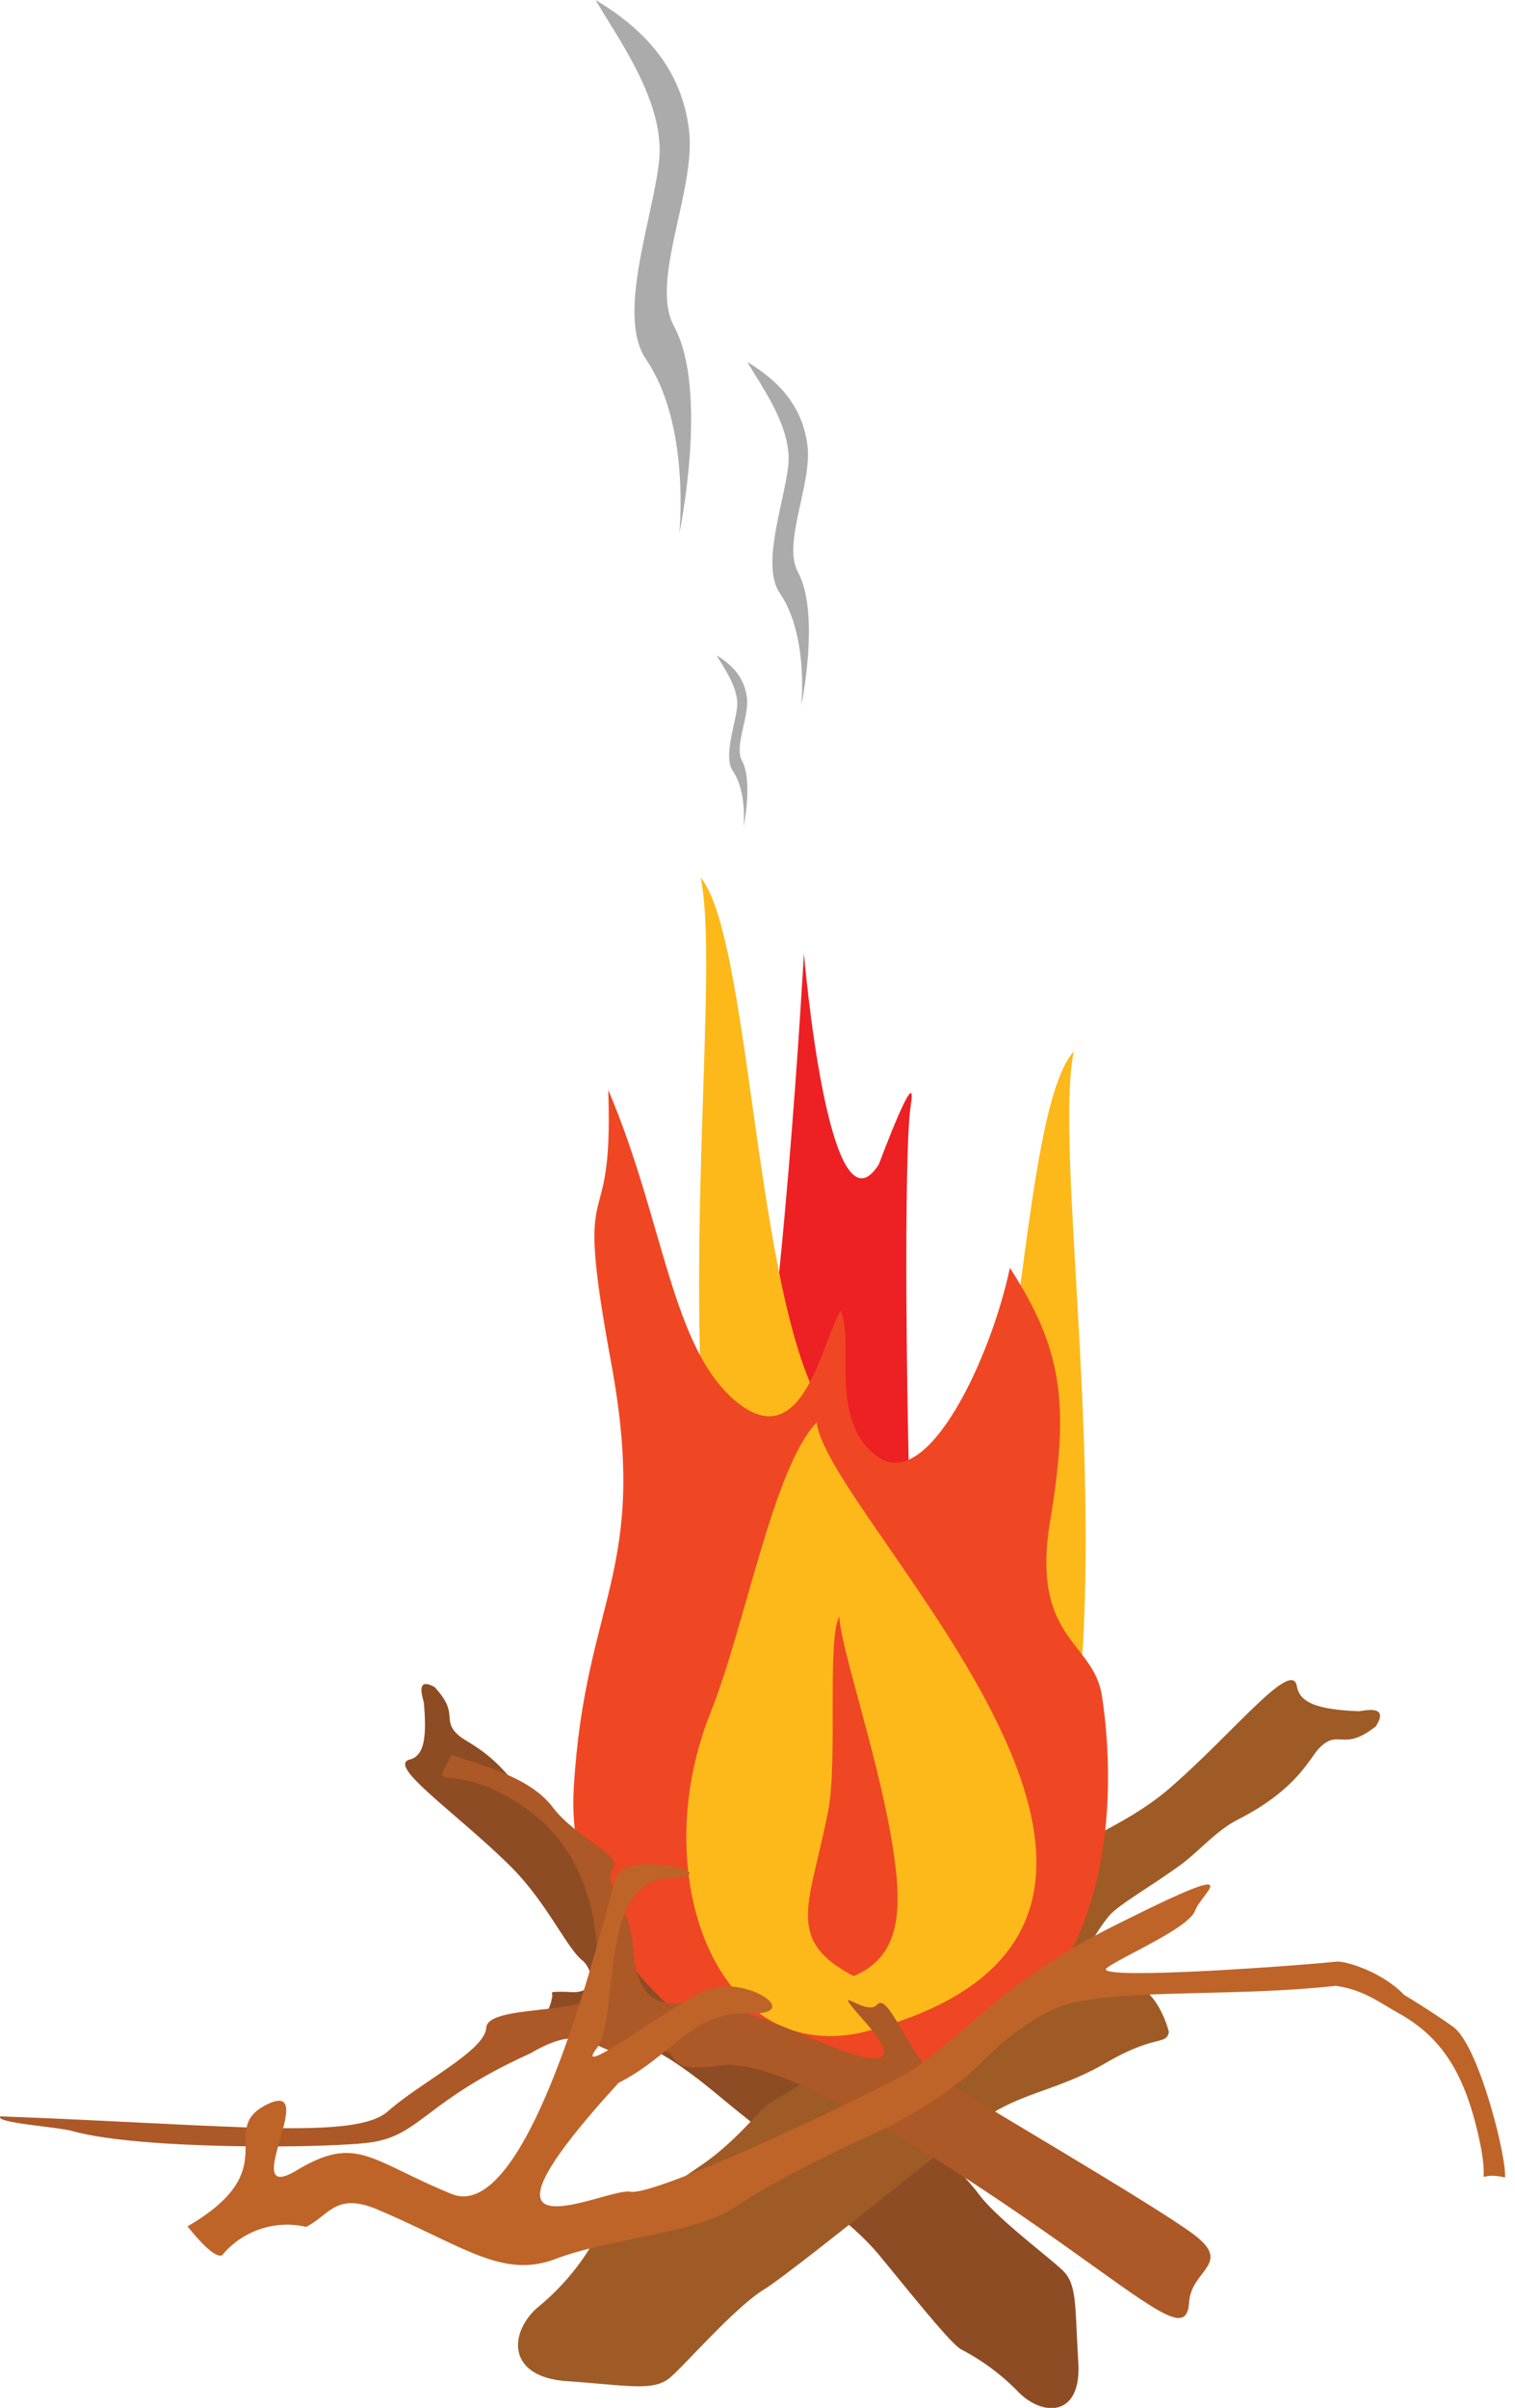 <svg xmlns="http://www.w3.org/2000/svg" viewBox="0 0 300.47 477.48"><title>Flame</title>
    <g id="Wood1" data-name="Layer 1">
        <path d="M221,375c2.92-.75,3.34-4.6,2.78-11.19,0-.5-2-5.49,2.14-3.16,5,5.42,1.25,6.38,4.69,9.52,2,1.78,7.42,3.25,14,13.6,2.38,3.74,6.27,6.47,8.93,9.58,4.71,5.49,8.06,10.44,10.14,11.89,4.09,2.86,8.49,4.27,10,5.61,6.65,6.1,4.23-6.92,1.88-10s3.32-6.67,6.18-7.65c2.34.3.66,2.37,6.54,10.63s6.89,14.88,12.5,21.29,29.34,31.05,33,36,14,12.55,16.79,15.29,2.32,7.21,3,18.11-7,10.78-11.79,6A44.14,44.14,0,0,0,330.38,492c-2.13-1.16-9.61-10.61-16.26-18.67-3.91-4.73-8.7-8.17-10.78-10s-5.11-8.92-16.51-17.93C281,440.82,274,434,264.27,430.22c-4.32-1.67-12.87-.1-15.66-1.92-2-1.33.22-3.5.52-5.88.58-1.35-1.39-1.4,3.12-1.35,6.46.74,4.93-4.64,2.94-6.24-3.13-2.51-7.08-11.59-14.33-18.75C230.12,385.48,216.31,376.18,221,375Z"
              transform="translate(-139.71 -26.09)" style="fill:#8e4c24"/>
        <path d="M396.93,360.51c.6,3.54,4.87,4.6,12.29,4.92.56,0,6.31-1.55,3.35,3-6.48,5.1-7.24.52-11,4.1-2.15,2-4.25,8.22-16.38,14.4-4.38,2.24-7.76,6.39-11.46,9.06-6.53,4.7-12.35,7.9-14.15,10.13-3.54,4.38-5.47,9.33-7.1,10.85-7.38,6.9,7.39,6,11.05,3.69s7.18,4.87,8,8.38c-.52,2.7-2.69.42-12.43,6.09s-17.21,5.88-24.85,11.52-37.18,29.82-43,33.43S276,494.6,272.7,497.49s-8.26,1.64-20.51.79-11.46-9.86-5.74-14.72a47.43,47.43,0,0,0,10.48-12.05c1.48-2.32,12.67-9.7,22.24-16.32,5.62-3.88,9.87-9,12.07-11.17s10.4-4.66,21.43-16.7c5.6-6.11,13.86-13.42,18.85-24.22,2.23-4.82,1.19-15.09,3.47-18.08,1.65-2.19,3.88.77,6.52,1.47,1.47.89,1.68-1.42,1.25,3.86-1.36,7.47,4.78,6.47,6.74,4.37,3.07-3.3,13.55-6.59,22.16-14C384.42,369.66,396,354.83,396.93,360.51Z"
              transform="translate(-139.71 -26.09)" style="fill:#9f5b26"/>
    </g>
    <g id="flame1" class="flame" data-name="Flame 6" >
        <path id="323cf41c-23da-4cc3-b460-bdf29218a7c4" data-name="Flame 6"
              d="M277.14,405.48c-13.75-27.71-14-88.85-6.34-117.62,6.34,14.38,9.94,60.5,16.92,34.27s11.43-107,11.43-107S304,272.83,314,257c0,0,7.83-21,6.35-11.85s-.9,64.1.19,91.39,25-19.88,26-13.54,3.18,69.4-20.73,99.44S277.14,405.48,277.14,405.48Z"
              transform="translate(-139.71 -26.09)" style="fill:#ed2024"/>
    </g>
    <g id="flame2" class="flame" data-name="Flame 5" >
        <path id="0b8db0d9-457e-407d-8ff3-54f7b4aaeee7" data-name="Flame 5"
              d="M322.37,393.1c-64.12-10.19-37.26-162.13-43.7-193,9.49,11.57,10.6,76.43,22.43,101.84C322.89,348.76,351,364.59,322.37,393.1Z"
              transform="translate(-139.71 -26.09)" style="fill:#fdb81a"/>
    </g>
    <g id="flame3" class="flame" data-name="Flame 4" >
        <path id="1d7c4282-72c7-495f-9e26-50a47dc50873" data-name="Flame 4"
              d="M307,436.67c73.33-9.3,39-169.77,45.68-202.11-10.61,12-10.4,80.19-23.38,106.66C305.39,390,273.55,406,307,436.67Z"
              transform="translate(-139.71 -26.09)" style="fill:#fdb81a"/>
    </g>
    <g id="flame4" class="flame" data-name="Flame 3" >
        <path id="abc30d1f-d1fe-46d9-a059-2c91e13e586d" data-name="Flame 3"
              d="M313.83,439.68c-22.11,3.8-62.59-21.34-60.32-59.18s15.08-42.68,7.4-84.23.57-21.9-.57-54.06c11.14,26.18,12.52,51.5,25.61,62S302.74,292,306.44,286c2.84,6.26-2.57,21.91,7.39,29S336.31,295.14,340,277.5c10.24,15.93,11.95,26.46,8,50.07s8.53,23.9,10.24,34.72S366.76,430.57,313.83,439.68Z"
              transform="translate(-139.71 -26.09)" style="fill:#ef4723"/>
    </g>
    <g id="flame5" class="flame" data-name="Flame 2" >
        <path id="5edfb88b-103b-404b-b44f-18aa63a9b8c1" data-name="Flame 2"
              d="M310.54,429.16c82-20.81-6.69-101.74-8.85-121-8.62,8.86-14.15,40.28-21.09,57.62C267.8,397.77,281.74,435.44,310.54,429.16Z"
              transform="translate(-139.71 -26.09)" style="fill:#fdb81a"/>
    </g>
    <g id="flame6" class="flame" data-name="Flame 1" >
        <path id="cf9a3b5b-ac39-47f1-bda7-8d20e05fcf13" data-name="Flame 1"
              d="M309,417.94c10.25-4.2,9.63-15.08,7.34-28.12-3-16.92-9.81-36.77-10.19-43.19-2.46,4.93-.24,28.66-2.2,38.63C300.39,403.61,295.18,410.73,309,417.94Z"
              transform="translate(-139.71 -26.09)" style="fill:#ef4623"/>
    </g>
    <g id="Wood2" data-name="Layer 3">
        <path d="M139.82,445.76c45.79,1.73,70.37,4.76,76.83-1s19.26-12,19.5-16.57,19.51-2.57,21.16-6.59,2.5-25.49-12.74-36.52-20.23-2.26-15.24-11c5.48,2,15.39,4.26,20,10.39s14,9.47,12,12.16,2.25,7.33,3.38,11.88-.19,15.45,9.42,14.82,18.67,3.78,29.83,8.3,14.5,3.55,7.07-4.88.45-.52,2.65-3.15,6.51,10.61,11.74,14.11,43.13,25.55,51,31.44-.48,7-.88,13.49-5.32,2.56-21.94-9.3-56.72-39.72-71-37.67-5-4.57-15.48-2.64-9.43-7.27-22.3.28c-20.52,9.27-21.66,16.05-31.27,17.57-7.85,1.23-45.83,1.59-59.33-2.16C151.28,447.83,138.39,447.07,139.82,445.76Z"
              transform="translate(-139.71 -26.09)" style="fill:#ad5827"/>
        <path d="M360.39,408.12c-24.58,12.37-30.6,23.81-43.18,30.37s-47.8,23.1-52.52,22.22-36.33,15.59-2.28-21.6c10.91-5.52,14.42-14.18,25.89-13.77s-1.29-8.28-9.29-4.29-25.69,17.47-21,11.28.29-33.08,14-33.76-8.34-5.74-10.14-.25-16.51,69.43-32.61,62.83-18.79-11.85-30.71-4.68,4.76-18.14-5.73-13.14,4,12.67-15.92,24.25c6.42,8,7.14,5.4,7.14,5.4a16.71,16.71,0,0,1,16.37-5.3c4.78-2.37,5.92-7.14,14.75-3.19C232.1,471.77,239.49,478,250,474s27.61-5,35.37-10.16,17-9.69,27.5-14.59,17.79-10.41,21.26-13.94c.86-.89,9.5-9.89,18.09-12,11.6-2.79,32.85-1.27,52.38-3.43,5.47.72,8.84,3.4,12.36,5.35,8,4.44,12.69,10.88,15.65,23,3.41,13.92-1.62,7.94,5.59,9.66.34-4-5.2-26.22-10.28-29.87-2.37-1.71-6-4.09-9.72-6.34-4.57-4.74-11.81-6.75-13.36-6.6-11.34,1.12-49,3.71-45.59,1.24s16.26-7.89,17.51-11.4S388.61,393.92,360.39,408.12Z"
              transform="translate(-139.71 -26.09)" style="fill:#be6429"/>
    </g>
    <g id="smoke" data-name="Smoke" visibility="visible">
        <path d="M267.89,97.42c-6-8.66,1.23-27.66,2.53-39.33s-8.16-24.33-12.59-32c10.06,6,17.12,14,18.54,25.83s-7.84,29.92-3,38.84c7,12.79,1.06,41.16,1.06,41.16S276.71,110.42,267.89,97.42Z"
              transform="translate(-139.71 -26.09)" style="fill:#ababab"/>
        <path d="M294.41,143.77c-3.86-5.57.79-17.79,1.63-25.3s-5.25-15.65-8.1-20.58c6.47,3.86,11,9,11.92,16.61s-5,19.24-1.91,25c4.49,8.23.68,26.48.68,26.48S300.09,152.13,294.41,143.77Z"
              transform="translate(-139.71 -26.09)" style="fill:#ababab"/>
        <path d="M285.07,179c-1.92-2.79.4-8.9.82-12.65s-2.63-7.82-4.05-10.29c3.23,1.93,5.5,4.5,6,8.31s-2.52,9.62-1,12.49c2.25,4.11.34,13.24.34,13.24S287.91,183.17,285.07,179Z"
              transform="translate(-139.71 -26.09)" style="fill:#ababab"/>
    </g>
</svg>